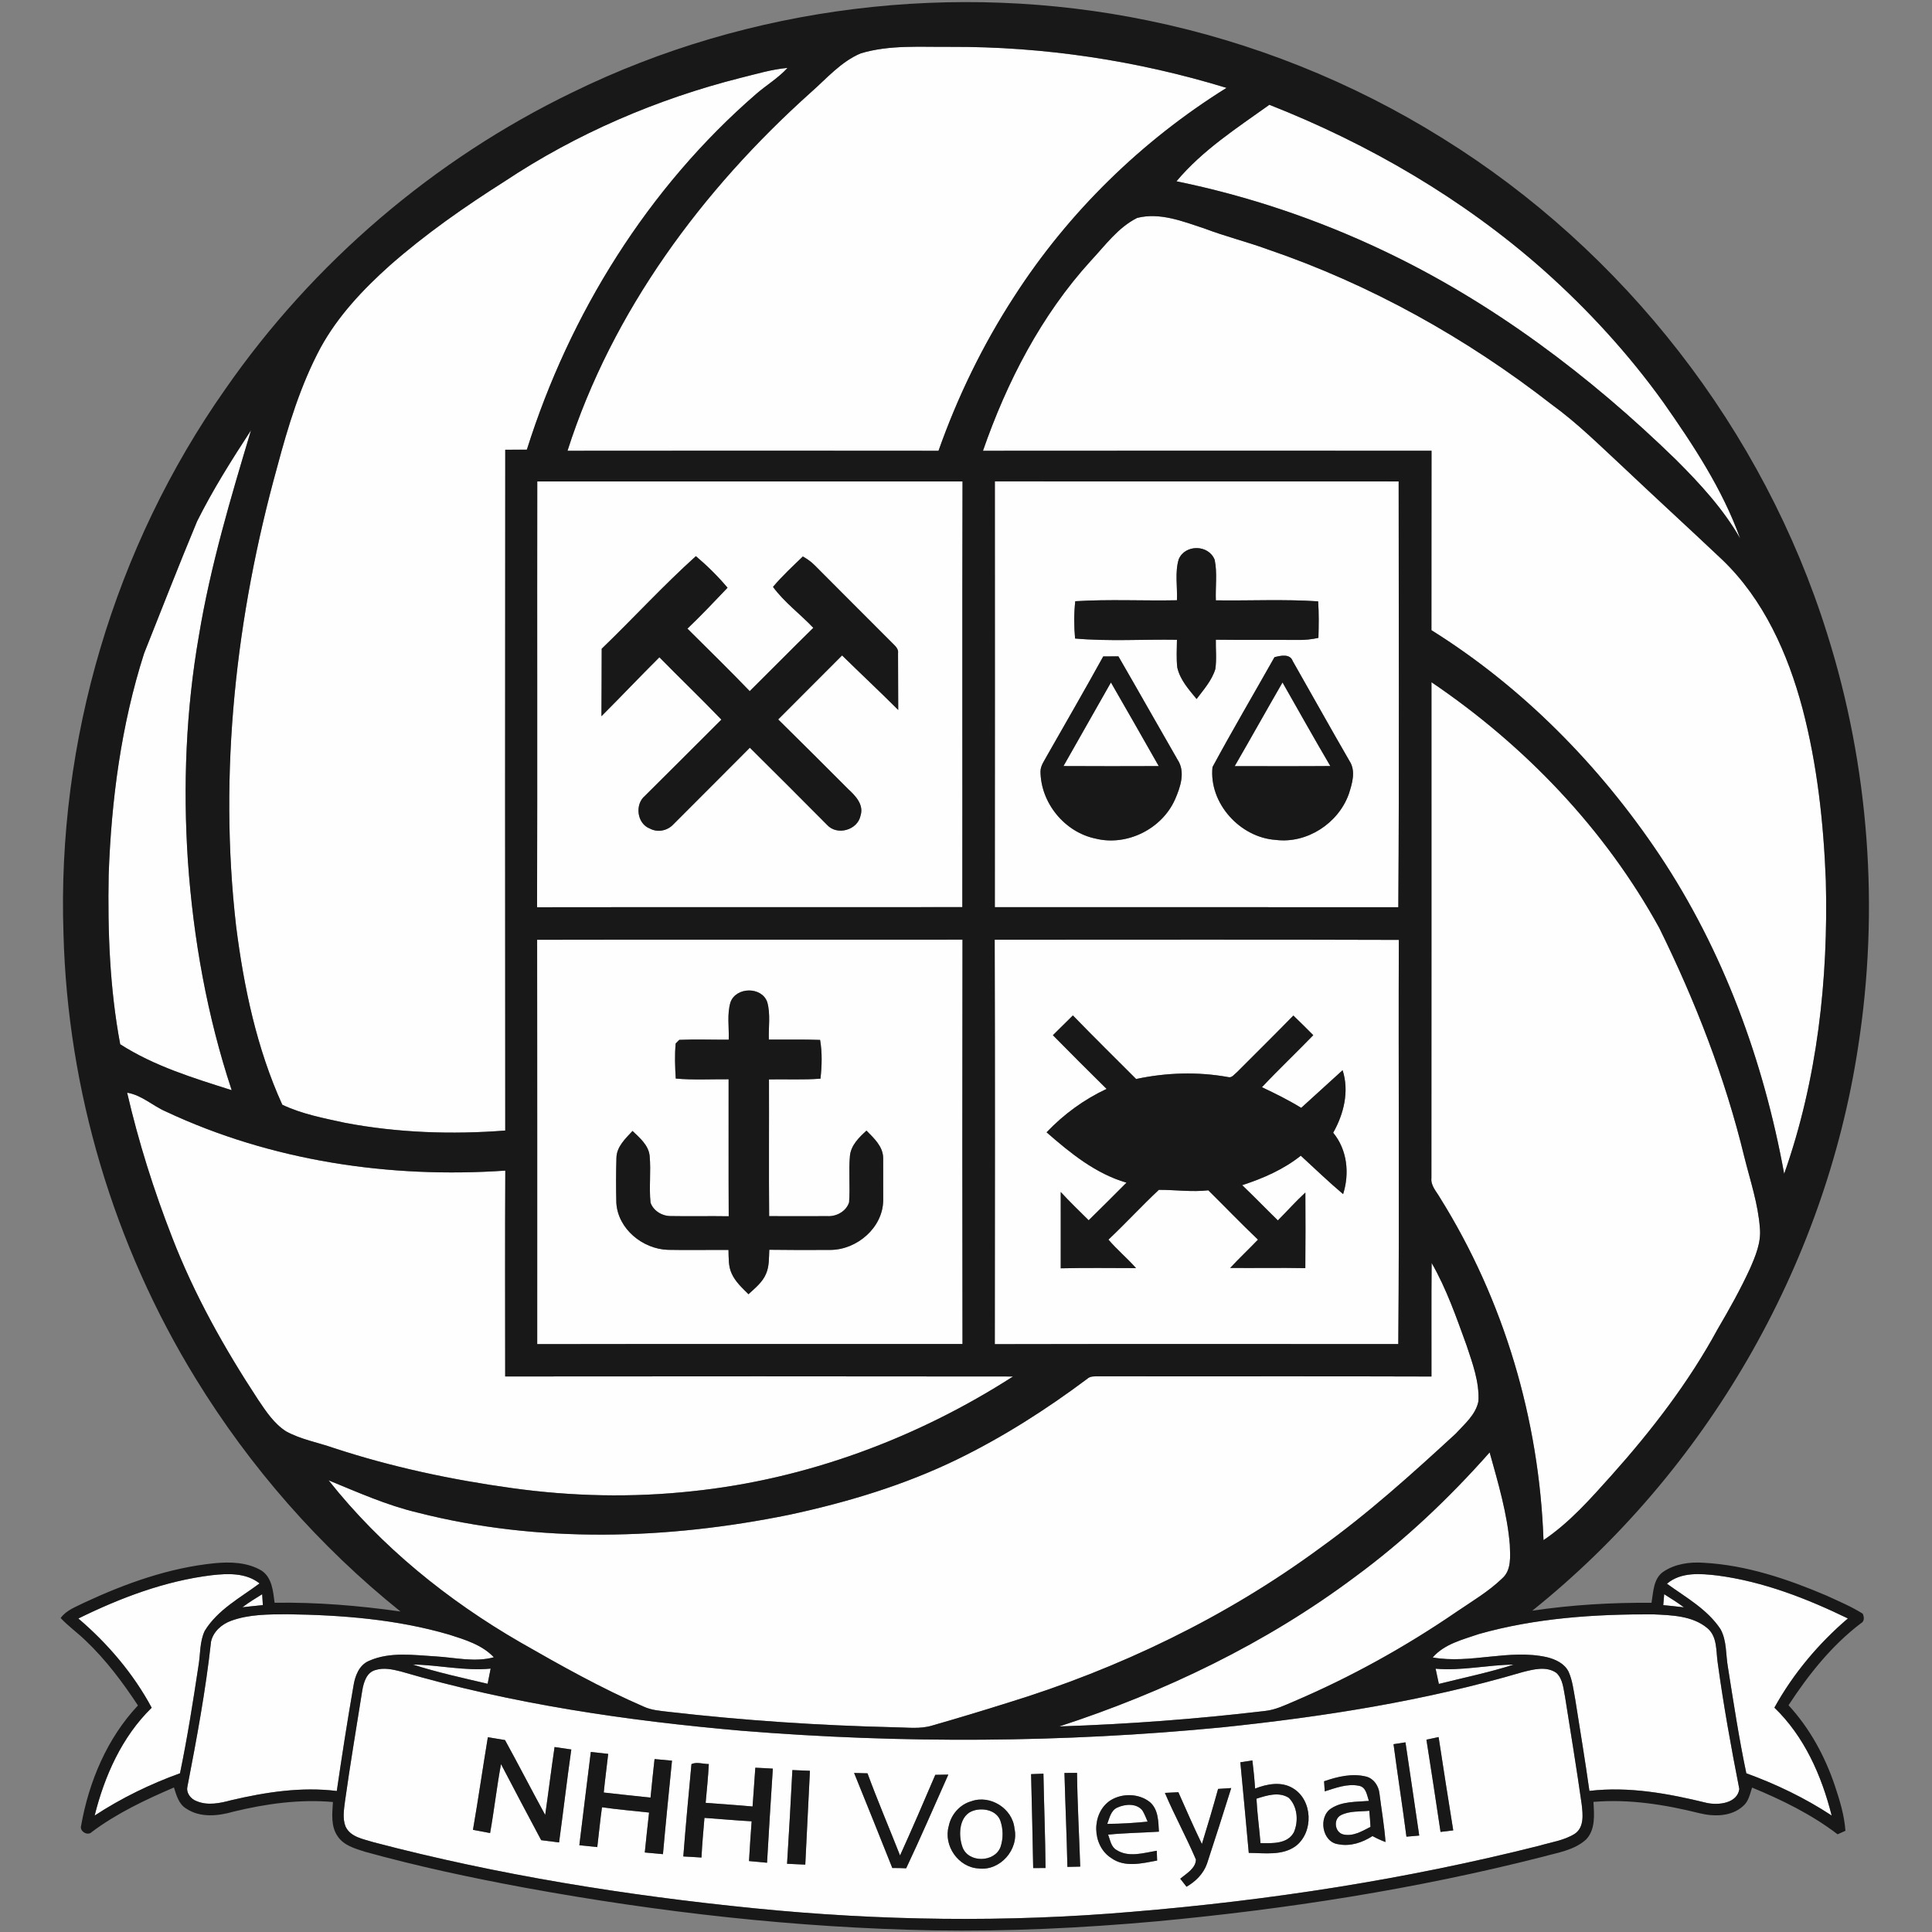 <?xml version="1.0" encoding="UTF-8"?>
<svg width="256px" height="256px" viewBox="0 0 256 256" version="1.1" xmlns="http://www.w3.org/2000/svg" xmlns:xlink="http://www.w3.org/1999/xlink">
    <rect x="0" y="0" width="256" height="256" fill="#808080" stroke="none"/>
    <!-- Generator: Sketch 51.3 (57544) - http://www.bohemiancoding.com/sketch -->
    <title>logo/nhhi</title>
    <desc>Created with Sketch.</desc>
    <defs></defs>
    <g id="logo/nhhi" stroke="none" stroke-width="1" fill="none" fill-rule="evenodd">
        <g id="nhhi" transform="translate(8, 0)" fill-rule="nonzero">
            <g id="#fffeffff" transform="translate(2.226, 5.945)" fill="#FFFEFF">
                <path d="M103.845,1.118 C107.696,-0.03 111.769,0.301 115.734,0.264 C128.101,0.212 140.465,2.081 152.294,5.7 C141.047,12.707 131.34,22.189 124.162,33.343 C120.015,39.723 116.665,46.615 114.132,53.786 C97.747,53.767 81.359,53.767 64.971,53.786 C70.891,35.275 82.839,19.187 97.191,6.32 C99.298,4.47 101.208,2.218 103.845,1.118 Z" id="Shape"></path>
                <path d="M87.902,4.373 C89.961,3.872 92.005,3.24 94.127,3.054 C92.903,4.395 91.322,5.336 89.954,6.521 C75.643,18.927 65.264,35.61 59.588,53.634 C58.631,53.649 57.674,53.645 56.721,53.645 C56.699,83.715 56.695,113.784 56.721,143.858 C49.647,144.404 42.488,144.163 35.507,142.84 C32.691,142.223 29.79,141.684 27.179,140.436 C23.792,132.983 22.082,124.86 21.058,116.768 C18.721,96.399 21.036,75.652 26.5,55.948 C27.947,50.52 29.594,45.088 32.257,40.117 C34.557,35.922 37.881,32.403 41.419,29.234 C46.149,25.072 51.327,21.457 56.639,18.087 C66.169,11.752 76.822,7.178 87.902,4.373 Z" id="Shape"></path>
                <path d="M145.662,18.076 C149.108,13.959 153.652,11.031 157.973,7.94 C171.175,13.134 183.628,20.395 194.278,29.817 C200.176,35.067 205.551,40.927 210.161,47.347 C214.13,53.002 218.007,58.865 220.355,65.404 C218.107,61.477 215.024,58.137 211.838,54.96 C200.424,43.847 187.519,34.116 173.093,27.276 C164.361,23.125 155.132,20.016 145.662,18.076 Z" id="Shape"></path>
                <path d="M140.461,22.929 C143.466,22.171 146.493,23.386 149.319,24.314 C152.072,25.366 154.939,26.076 157.706,27.082 C171.32,31.723 184.047,38.824 195.39,47.659 C198.807,50.134 201.8,53.121 204.89,55.982 C209.215,60.076 213.611,64.089 217.936,68.18 C223.467,73.456 226.679,80.664 228.619,87.954 C230.571,95.385 231.405,103.069 231.706,110.73 C232.047,123.857 230.574,137.166 226.186,149.595 C223.46,134.614 218.118,120.008 209.649,107.312 C201.737,95.5 191.518,85.104 179.447,77.558 C179.462,69.633 179.44,61.708 179.458,53.782 C159.646,53.771 139.834,53.767 120.022,53.786 C123.201,44.627 127.745,35.829 134.3,28.624 C136.206,26.596 137.909,24.196 140.461,22.929 Z" id="Shape"></path>
                <path d="M15.887,63.134 C17.976,58.947 20.483,54.975 23.039,51.059 C20.346,60.028 17.657,69.038 16.129,78.297 C14.411,88.132 14.014,98.179 14.671,108.133 C15.39,118.44 17.223,128.699 20.476,138.511 C15.402,136.899 10.219,135.327 5.701,132.425 C4.314,125.031 4.032,117.47 4.173,109.961 C4.526,100.048 5.835,90.094 8.869,80.627 C11.191,74.79 13.473,68.934 15.887,63.134 Z" id="Shape"></path>
                <path d="M60.964,57.847 C79.749,57.84 98.53,57.847 117.314,57.847 C117.262,76.648 117.311,95.448 117.288,114.253 C98.504,114.279 79.719,114.241 60.938,114.271 C60.99,95.463 60.935,76.655 60.964,57.847 Z M69.504,80.018 C69.504,82.998 69.478,85.974 69.47,88.953 C72.056,86.375 74.56,83.718 77.149,81.147 C79.868,83.919 82.668,86.605 85.361,89.407 C81.989,92.773 78.621,96.147 75.238,99.502 C73.855,100.65 74.177,103.203 75.895,103.849 C76.93,104.403 78.232,104.131 79.011,103.273 C82.379,99.888 85.773,96.522 89.134,93.13 C92.561,96.515 95.959,99.933 99.357,103.347 C100.689,104.834 103.437,104.046 103.808,102.095 C104.246,100.691 103.148,99.513 102.198,98.647 C99.112,95.541 96.004,92.461 92.888,89.384 C95.711,86.557 98.537,83.733 101.356,80.902 C103.819,83.324 106.349,85.68 108.794,88.129 C108.772,85.628 108.79,83.131 108.768,80.634 C108.875,79.969 108.304,79.583 107.911,79.159 C104.521,75.749 101.1,72.367 97.717,68.949 C97.257,68.485 96.72,68.113 96.16,67.79 C94.802,69.094 93.418,70.38 92.202,71.821 C93.708,73.876 95.8,75.403 97.543,77.246 C94.709,80.018 91.934,82.849 89.115,85.636 C86.415,82.823 83.622,80.103 80.862,77.354 C82.694,75.607 84.43,73.764 86.177,71.933 C84.905,70.42 83.488,69.023 81.982,67.749 C77.649,71.65 73.703,75.968 69.504,80.018 Z" id="Shape"></path>
                <path d="M121.599,57.84 C139.434,57.851 157.269,57.84 175.104,57.847 C175.1,76.651 175.189,95.459 175.059,114.267 C157.235,114.249 139.415,114.271 121.595,114.256 C121.614,95.448 121.602,76.644 121.599,57.84 Z M145.959,68.165 C145.436,69.915 145.803,71.791 145.725,73.593 C141.236,73.683 136.733,73.441 132.252,73.72 C132.07,75.358 132.082,77.016 132.226,78.661 C136.707,79.059 141.225,78.754 145.725,78.829 C145.714,80.051 145.632,81.281 145.769,82.496 C146.133,84.131 147.294,85.416 148.329,86.676 C149.26,85.439 150.347,84.227 150.811,82.719 C151.003,81.43 150.855,80.118 150.877,78.821 C154.498,78.87 158.122,78.825 161.746,78.851 C162.662,78.873 163.575,78.773 164.472,78.576 C164.517,76.963 164.547,75.347 164.435,73.735 C159.928,73.437 155.399,73.668 150.881,73.605 C150.811,71.817 151.089,69.989 150.725,68.232 C149.924,66.192 146.801,66.155 145.959,68.165 Z M135.958,81.036 C133.528,85.439 131.01,89.797 128.521,94.166 C128.176,94.839 127.649,95.485 127.645,96.277 C127.675,100.457 130.854,104.328 134.938,105.172 C139.1,106.212 143.74,103.894 145.473,99.981 C146.177,98.376 146.879,96.333 145.814,94.727 C143.188,90.168 140.606,85.58 137.968,81.025 C137.297,81.032 136.626,81.032 135.958,81.036 Z M158.649,81.136 C155.911,85.989 153.081,90.8 150.436,95.697 C149.943,100.479 154.082,105.031 158.812,105.346 C162.929,105.87 167.084,103.173 168.486,99.301 C168.935,97.919 169.462,96.24 168.601,94.909 C166.056,90.51 163.586,86.067 161.067,81.649 C160.711,80.638 159.442,80.928 158.649,81.136 Z" id="Shape"></path>
                <path d="M136.978,84.484 C139.111,88.166 141.207,91.87 143.314,95.567 C139.104,95.578 134.897,95.593 130.691,95.563 C132.79,91.874 134.882,88.177 136.978,84.484 Z" id="Shape"></path>
                <path d="M153.377,95.575 C155.51,91.889 157.584,88.17 159.713,84.484 C161.816,88.181 163.897,91.892 166.049,95.56 C161.824,95.597 157.599,95.571 153.377,95.575 Z" id="Shape"></path>
                <path d="M179.451,84.45 C191.807,92.818 202.431,103.897 209.638,117.017 C214.412,126.703 218.359,136.839 220.904,147.35 C221.683,150.479 222.74,153.574 222.97,156.814 C223.144,158.713 222.377,160.511 221.635,162.205 C220.37,164.94 218.897,167.574 217.372,170.168 C213.555,177.201 208.644,183.573 203.329,189.525 C200.55,192.62 197.772,195.797 194.296,198.131 C193.732,182.161 189.055,166.318 180.579,152.76 C180.111,151.935 179.332,151.163 179.444,150.145 C179.462,128.245 179.447,106.35 179.451,84.45 Z" id="Shape"></path>
                <path d="M60.946,118.581 C79.734,118.54 98.522,118.585 117.311,118.563 C117.281,136.419 117.281,154.284 117.311,172.144 C98.526,172.155 79.742,172.126 60.957,172.159 C60.95,154.299 60.976,136.442 60.946,118.581 Z M86.571,126.852 C86.088,128.45 86.396,130.17 86.333,131.82 C84.148,131.831 81.96,131.745 79.779,131.842 C79.66,131.964 79.426,132.202 79.308,132.321 C79.159,133.863 79.222,135.424 79.315,136.969 C81.641,137.177 83.985,137.047 86.318,137.062 C86.33,143.115 86.3,149.167 86.333,155.216 C83.774,155.172 81.214,155.239 78.658,155.19 C77.523,155.201 76.355,154.507 75.973,153.414 C75.761,151.356 76.047,149.275 75.854,147.217 C75.717,145.801 74.545,144.831 73.588,143.914 C72.649,144.932 71.481,145.987 71.455,147.488 C71.395,149.476 71.392,151.475 71.444,153.466 C71.67,156.903 74.927,159.549 78.262,159.664 C80.943,159.719 83.622,159.66 86.304,159.679 C86.337,160.719 86.266,161.819 86.719,162.792 C87.205,163.892 88.117,164.709 88.952,165.545 C89.82,164.732 90.822,163.959 91.285,162.822 C91.716,161.826 91.656,160.715 91.708,159.656 C94.405,159.69 97.105,159.697 99.806,159.675 C103.315,159.66 106.757,156.736 106.802,153.121 C106.806,151.241 106.809,149.364 106.798,147.488 C106.776,145.961 105.574,144.872 104.587,143.869 C103.608,144.764 102.551,145.786 102.399,147.183 C102.206,149.238 102.44,151.311 102.284,153.373 C101.909,154.555 100.629,155.265 99.424,155.201 C96.846,155.213 94.268,155.198 91.69,155.201 C91.638,149.164 91.69,143.122 91.667,137.081 C93.941,137.04 96.223,137.159 98.493,136.984 C98.678,135.279 98.734,133.54 98.441,131.849 C96.178,131.764 93.912,131.823 91.649,131.805 C91.593,130.159 91.89,128.453 91.441,126.852 C90.729,124.76 87.316,124.801 86.571,126.852 Z" id="Shape"></path>
                <path d="M121.577,118.574 C139.426,118.577 157.28,118.533 175.126,118.596 C175.063,136.449 175.207,154.302 175.055,172.152 C157.235,172.148 139.411,172.126 121.591,172.163 C121.602,154.299 121.632,136.438 121.577,118.574 Z M129.288,131.225 C131.636,133.618 134.018,135.981 136.403,138.34 C133.417,139.737 130.724,141.703 128.45,144.092 C131.599,146.845 134.949,149.576 139.04,150.765 C137.371,152.43 135.717,154.105 134.029,155.748 C132.783,154.514 131.518,153.295 130.327,152.002 C130.32,155.372 130.338,158.742 130.327,162.112 C133.651,162.034 136.978,162.083 140.305,162.086 C139.141,160.771 137.787,159.649 136.648,158.311 C138.926,156.164 141.044,153.853 143.329,151.716 C145.502,151.705 147.698,152.028 149.883,151.779 C152.083,153.953 154.223,156.182 156.464,158.315 C155.247,159.578 153.975,160.782 152.78,162.064 C156.096,162.097 159.42,162.023 162.736,162.09 C162.766,158.75 162.762,155.409 162.744,152.073 C161.468,153.243 160.321,154.54 159.097,155.766 C157.51,154.22 155.974,152.627 154.372,151.096 C157.139,150.197 159.847,149.019 162.135,147.191 C163.994,148.896 165.811,150.654 167.744,152.281 C168.616,149.535 168.297,146.41 166.427,144.148 C167.837,141.662 168.575,138.66 167.677,135.862 C165.852,137.53 164.02,139.187 162.191,140.852 C160.518,139.823 158.76,138.95 156.987,138.117 C159.194,135.762 161.546,133.544 163.79,131.221 C162.922,130.341 162.039,129.479 161.152,128.62 C158.686,131.143 156.178,133.622 153.685,136.118 C153.333,136.379 153.01,136.932 152.502,136.772 C148.474,136.044 144.312,136.174 140.317,137.029 C137.52,134.224 134.693,131.448 131.937,128.606 C131.054,129.479 130.175,130.356 129.288,131.225 Z" id="Shape"></path>
                <path d="M6.621,138.842 C8.558,139.158 9.997,140.581 11.751,141.339 C25.706,147.893 41.416,150.219 56.728,149.167 C56.68,158.259 56.71,167.351 56.713,176.443 C79.144,176.421 101.575,176.417 124.006,176.447 C111.231,184.654 96.594,190.087 81.466,191.654 C73.543,192.516 65.52,192.338 57.63,191.238 C49.602,190.131 41.642,188.441 33.941,185.903 C31.853,185.175 29.623,184.788 27.672,183.711 C26.092,182.696 25.031,181.084 24,179.557 C19.526,172.75 15.513,165.605 12.575,157.988 C10.145,151.757 8.127,145.359 6.621,138.842 Z" id="Shape"></path>
                <path d="M179.473,161.403 C181.447,164.836 182.745,168.596 184.095,172.308 C184.889,174.7 185.809,177.156 185.675,179.72 C185.323,181.518 183.817,182.763 182.634,184.052 C176.884,189.343 171.064,194.597 164.706,199.16 C152.209,208.359 138.039,215.166 123.231,219.707 C119.926,220.747 116.613,221.747 113.286,222.701 C111.669,223.192 109.97,222.943 108.315,222.928 C98.304,222.694 88.303,222.025 78.358,220.881 C77.249,220.743 76.106,220.676 75.079,220.197 C69.429,217.752 64.054,214.732 58.72,211.674 C49.076,206.1 40.251,198.963 33.314,190.205 C37.172,191.788 40.997,193.505 45.066,194.471 C61.157,198.584 78.158,198.071 94.346,194.772 C102.002,193.13 109.565,190.859 116.621,187.426 C122.697,184.465 128.417,180.813 133.825,176.766 C134.244,176.369 134.83,176.436 135.364,176.421 C150.057,176.451 164.754,176.395 179.451,176.451 C179.466,171.435 179.421,166.419 179.473,161.403 Z" id="Shape"></path>
                <path d="M169.302,203.009 C175.849,198.201 181.781,192.587 187.159,186.505 C188.279,190.529 189.489,194.571 189.834,198.751 C189.878,200.271 190.082,202.117 188.799,203.225 C187.007,204.949 184.845,206.219 182.797,207.613 C176.023,212.253 168.812,216.259 161.26,219.484 C160.002,220.019 158.745,220.632 157.365,220.769 C148.325,221.839 139.233,222.519 130.134,222.817 C144.089,218.261 157.517,211.826 169.302,203.009 Z" id="Shape"></path>
                <path d="M0.156,208.516 C5.72,205.781 11.622,203.54 17.805,202.782 C19.96,202.537 22.368,202.437 24.167,203.867 C21.611,205.77 18.629,207.345 16.908,210.143 C16.218,211.588 16.34,213.238 16.073,214.784 C15.353,219.547 14.604,224.307 13.625,229.025 C9.659,230.456 5.846,232.317 2.315,234.628 C3.632,229.356 5.939,224.176 9.874,220.338 C7.449,215.82 4.047,211.837 0.156,208.516 Z" id="Shape"></path>
                <path d="M210.655,203.908 C212.517,202.318 215.121,202.56 217.38,202.823 C223.423,203.622 229.172,205.863 234.629,208.508 C230.734,211.837 227.373,215.835 224.891,220.327 C228.857,224.143 231.153,229.349 232.477,234.621 C228.953,232.302 225.129,230.467 221.171,229.025 C220.192,224.373 219.479,219.67 218.734,214.977 C218.433,213.294 218.6,211.469 217.755,209.931 C216.004,207.286 213.162,205.725 210.655,203.908 Z" id="Shape"></path>
                <path d="M21.897,207.026 C22.728,206.39 23.625,205.851 24.512,205.298 C24.542,205.777 24.571,206.256 24.605,206.74 C23.7,206.818 22.798,206.936 21.897,207.026 Z" id="Shape"></path>
                <path d="M210.287,205.294 C211.17,205.855 212.064,206.405 212.906,207.037 C211.99,206.936 211.081,206.821 210.165,206.743 C210.202,206.256 210.243,205.773 210.287,205.294 Z" id="Shape"></path>
                <path d="M20.424,208.809 C22.783,207.951 25.339,207.969 27.817,207.951 C35.043,208.047 42.347,208.616 49.313,210.659 C51.409,211.328 53.649,212.004 55.211,213.65 C52.678,214.349 50.048,213.68 47.488,213.535 C44.561,213.364 41.445,212.896 38.678,214.122 C37.324,214.694 36.801,216.173 36.597,217.522 C35.796,222.126 35.076,226.744 34.401,231.37 C29.713,230.79 24.979,231.522 20.413,232.592 C18.926,232.99 17.297,233.339 15.817,232.711 C15.06,232.44 14.415,231.626 14.608,230.794 C15.839,224.425 17.03,218.035 17.738,211.581 C18.028,210.243 19.174,209.251 20.424,208.809 Z" id="Shape"></path>
                <path d="M185.742,210.57 C193.235,208.452 201.084,207.928 208.841,207.966 C211.285,208.077 214.038,208.144 216.011,209.797 C217.339,210.916 217.146,212.777 217.372,214.33 C218.14,219.956 219.149,225.548 220.244,231.113 C219.969,233.016 217.469,233.283 215.941,232.953 C210.866,231.712 205.617,230.738 200.38,231.359 C199.812,227.316 199.141,223.292 198.506,219.265 C198.273,218.02 198.143,216.738 197.623,215.575 C197.086,214.475 195.884,213.922 194.756,213.643 C189.741,212.517 184.622,214.572 179.614,213.676 C181.168,211.882 183.587,211.313 185.742,210.57 Z" id="Shape"></path>
                <path d="M44.469,214.613 C47.915,214.661 51.335,215.493 54.788,215.155 C54.647,215.82 54.514,216.489 54.388,217.165 C51.064,216.385 47.718,215.66 44.469,214.613 Z" id="Shape"></path>
                <path d="M180,215.166 C183.465,215.478 186.888,214.65 190.346,214.628 C187.092,215.664 183.739,216.355 180.43,217.184 C180.286,216.508 180.145,215.835 180,215.166 Z" id="Shape"></path>
                <path d="M39.509,215.348 C40.615,214.992 41.79,215.256 42.885,215.53 C57.604,219.84 72.849,222.066 88.099,223.393 C109.261,225.102 130.579,224.986 151.716,222.936 C165.14,221.535 178.55,219.443 191.518,215.62 C192.964,215.256 194.693,214.784 196.021,215.739 C196.878,216.563 196.937,217.842 197.16,218.945 C197.905,223.667 198.684,228.39 199.356,233.127 C199.508,234.454 199.716,236.174 198.443,237.04 C197.023,237.931 195.32,238.151 193.74,238.622 C176.046,243.085 157.947,245.879 139.771,247.38 C123.116,248.81 106.342,248.576 89.716,246.912 C72.742,245.214 55.831,242.509 39.32,238.173 C37.959,237.742 36.189,237.504 35.544,236.036 C35.151,234.985 35.351,233.837 35.484,232.759 C36.171,227.836 37.005,222.936 37.781,218.027 C37.966,216.972 38.344,215.66 39.509,215.348 Z M52.444,236.519 C53.201,236.664 53.954,236.798 54.714,236.943 C55.259,233.907 55.593,230.838 56.161,227.807 C57.926,231.169 59.685,234.539 61.484,237.887 C62.274,237.991 63.064,238.095 63.854,238.188 C64.414,234.082 64.893,229.969 65.475,225.871 C64.733,225.77 63.995,225.655 63.257,225.548 C62.812,228.542 62.448,231.548 62.014,234.547 C60.215,231.251 58.498,227.911 56.691,224.622 C55.931,224.503 55.17,224.377 54.417,224.247 C53.738,228.334 53.152,232.436 52.444,236.519 Z M178.783,224.57 C179.425,228.643 180.048,232.718 180.653,236.794 C181.213,236.724 181.773,236.657 182.337,236.59 C181.673,232.473 181.024,228.349 180.397,224.225 C179.855,224.336 179.317,224.451 178.783,224.57 Z M174.425,225.169 C174.963,229.256 175.608,233.332 176.135,237.422 C176.699,237.374 177.262,237.326 177.83,237.277 C177.218,233.161 176.628,229.036 176.005,224.923 C175.474,225.001 174.948,225.083 174.425,225.169 Z M68.061,226.198 C67.552,230.318 67.033,234.439 66.54,238.559 C67.33,238.63 68.124,238.719 68.917,238.805 C69.129,237.043 69.296,235.282 69.541,233.528 C71.611,233.818 73.699,234.004 75.78,234.227 C75.568,235.988 75.402,237.753 75.212,239.518 C76.014,239.589 76.815,239.667 77.62,239.741 C77.987,235.609 78.406,231.481 78.818,227.353 C78.046,227.286 77.275,227.212 76.507,227.141 C76.303,228.839 76.155,230.545 75.973,232.247 C73.907,232.039 71.84,231.801 69.774,231.574 C69.941,229.861 70.175,228.16 70.364,226.454 C69.596,226.369 68.828,226.283 68.061,226.198 Z M154.127,227.565 C154.516,231.567 154.872,235.572 155.243,239.574 C157.321,239.581 159.68,239.979 161.471,238.663 C163.864,236.817 163.727,232.57 161.093,231.006 C159.546,230.066 157.666,230.437 156.082,231.05 C156,229.802 155.878,228.561 155.722,227.324 C155.188,227.398 154.653,227.483 154.127,227.565 Z M81.396,227.807 C81.014,231.882 80.632,235.962 80.317,240.046 C81.118,240.079 81.923,240.138 82.724,240.187 C82.806,238.433 82.976,236.683 83.117,234.933 C85.202,235.074 87.283,235.278 89.371,235.386 C89.241,237.14 89.119,238.897 89.023,240.655 C89.816,240.729 90.614,240.803 91.411,240.878 C91.653,236.72 91.905,232.562 92.179,228.408 C91.404,228.364 90.629,228.316 89.857,228.286 C89.724,229.995 89.635,231.712 89.494,233.424 C87.424,233.235 85.35,233.101 83.277,232.941 C83.429,231.229 83.611,229.516 83.696,227.799 C82.935,227.807 82.104,227.48 81.396,227.807 Z M94.768,228.598 C94.557,232.737 94.323,236.876 94.064,241.015 C94.865,241.049 95.67,241.086 96.479,241.127 C96.675,236.98 96.894,232.837 97.094,228.695 C96.319,228.665 95.544,228.635 94.768,228.598 Z M102.948,228.981 C104.658,233.172 106.331,237.374 108.011,241.576 C108.619,241.573 109.232,241.584 109.847,241.613 C111.787,237.512 113.579,233.343 115.43,229.2 C114.851,229.204 114.28,229.211 113.705,229.23 C112.181,232.804 110.641,236.375 109.035,239.915 C107.607,236.282 106.071,232.692 104.721,229.029 C104.127,229.007 103.538,228.992 102.948,228.981 Z M126.399,229.137 C126.499,233.287 126.606,237.433 126.677,241.584 C127.222,241.58 127.764,241.573 128.313,241.576 C128.279,237.407 128.113,233.242 128.035,229.077 C127.486,229.092 126.94,229.114 126.399,229.137 Z M130.82,228.981 C130.928,233.127 131.125,237.277 131.21,241.428 C131.774,241.413 132.338,241.398 132.909,241.391 C132.775,237.248 132.534,233.112 132.486,228.97 C131.93,228.966 131.373,228.97 130.82,228.981 Z M165.222,230.084 C165.248,230.526 165.277,230.972 165.311,231.418 C166.765,230.968 168.293,230.363 169.836,230.679 C170.801,230.846 170.897,231.927 171.157,232.685 C169.48,232.826 167.64,232.726 166.168,233.677 C164.409,234.799 164.951,238.158 167.11,238.426 C168.697,238.745 170.304,238.203 171.635,237.344 C172.188,237.645 172.767,237.909 173.364,238.136 C173.204,235.977 172.826,233.841 172.559,231.693 C172.451,230.708 171.824,229.746 170.838,229.471 C168.961,228.992 167.006,229.464 165.222,230.084 Z M151.178,231.095 C150.503,233.54 149.783,235.973 149.034,238.396 C147.936,236.137 146.938,233.826 145.914,231.533 C145.317,231.556 144.72,231.585 144.13,231.622 C145.398,234.61 146.971,237.471 148.24,240.454 C148.225,241.606 146.979,242.319 146.163,242.992 C146.437,243.341 146.715,243.698 146.994,244.058 C148.199,243.363 149.241,242.334 149.709,241 C150.807,237.671 151.868,234.327 152.917,230.983 C152.335,231.013 151.753,231.054 151.178,231.095 Z M136.908,232.618 C134.344,234.301 134.437,238.608 137.008,240.246 C138.792,241.55 141.107,240.956 143.099,240.588 C143.084,240.153 143.069,239.719 143.054,239.288 C141.314,239.57 139.334,240.228 137.72,239.187 C136.985,238.779 136.882,237.861 136.607,237.155 C138.844,236.924 141.096,236.91 143.336,236.761 C143.262,235.412 143.266,233.826 142.16,232.86 C140.721,231.682 138.462,231.63 136.908,232.618 Z M118.472,232.733 C116.958,233.157 115.79,234.495 115.486,236.029 C114.762,238.611 116.758,241.495 119.451,241.636 C122.289,241.992 124.811,239.124 124.199,236.352 C123.951,233.688 120.976,231.827 118.472,232.733 Z" id="Shape"></path>
                <path d="" id="Shape"></path>
                <path d="M156.263,232.392 C157.621,231.957 159.216,231.44 160.537,232.269 C161.716,233.421 161.857,235.412 161.208,236.865 C160.336,238.426 158.333,238.296 156.798,238.281 C156.642,236.311 156.36,234.361 156.263,232.392 Z" id="Shape"></path>
                <path d="M137.846,233.558 C138.866,233.097 140.335,232.975 141.129,233.922 C141.429,234.39 141.615,234.918 141.841,235.431 C140.064,235.609 138.28,235.724 136.492,235.728 C136.793,234.933 136.974,233.93 137.846,233.558 Z" id="Shape"></path>
                <path d="M118.88,233.937 C120.141,233.584 121.836,233.956 122.33,235.316 C122.712,236.419 122.726,237.671 122.352,238.782 C121.58,240.878 118.041,240.934 117.3,238.782 C116.706,237.133 116.862,234.472 118.88,233.937 Z" id="Shape"></path>
                <path d="M167.47,234.565 C168.616,233.989 169.966,234.119 171.212,233.993 C171.275,234.699 171.338,235.409 171.372,236.122 C170.259,236.698 169.042,237.437 167.74,237.121 C166.62,236.835 166.412,235.082 167.47,234.565 Z" id="Shape"></path>
            </g>
            <g id="#191818ff" fill="#191818">
                <path d="M67.864,12.232 C91.308,0.747 118.572,-2.549 144.111,2.716 C157.903,5.544 171.19,10.849 183.134,18.31 C207.186,33.228 225.67,56.937 234.117,84.001 C239.677,101.609 241.053,120.509 238.205,138.753 C233.768,167.882 217.996,195.032 195.034,213.427 C200.261,212.647 205.551,212.335 210.833,212.38 C211.081,210.957 211.07,209.192 212.383,208.274 C213.938,207.215 215.907,206.94 217.755,207.074 C223.408,207.386 228.849,209.221 234.024,211.425 C235.641,212.175 237.307,212.863 238.82,213.821 C239.024,214.267 239.073,214.851 238.561,215.107 C234.692,218.053 231.632,221.906 228.987,225.953 C231.806,229.003 233.824,232.726 235.141,236.65 C235.782,238.578 236.387,240.547 236.528,242.591 C236.268,242.706 235.753,242.936 235.493,243.055 C232.047,240.428 228.148,238.507 224.161,236.865 C223.875,237.72 223.704,238.704 222.966,239.314 C221.423,240.725 219.112,240.733 217.191,240.261 C212.61,239.117 207.873,238.359 203.139,238.76 C203.24,240.436 203.429,242.423 202.164,243.742 C200.58,245.188 198.362,245.485 196.373,246.046 C179.585,250.323 162.41,252.99 145.168,254.596 C135.387,255.472 125.56,255.944 115.738,255.784 C97.532,255.45 79.382,253.399 61.48,250.118 C54.369,248.803 47.288,247.287 40.318,245.355 C39.016,244.935 37.551,244.53 36.749,243.326 C35.811,242.004 36.022,240.294 36.115,238.775 C31.693,238.385 27.242,239.005 22.947,240.049 C20.91,240.64 18.525,240.889 16.678,239.648 C15.68,239.057 15.376,237.876 15.049,236.85 C11.262,238.481 7.504,240.254 4.184,242.732 C3.65,243.334 2.504,242.672 2.749,241.903 C3.78,236.074 6.191,230.329 10.279,225.982 C8.25,222.898 6.017,219.922 3.331,217.373 C2.266,216.344 1.05,215.478 0.037,214.397 C0.801,213.335 2.074,212.915 3.186,212.346 C8.639,209.809 14.4,207.739 20.413,207.137 C22.524,206.929 24.786,207.003 26.66,208.114 C28.051,209.039 28.192,210.864 28.385,212.372 C33.967,212.287 39.543,212.751 45.066,213.531 C34.327,204.919 25.128,194.408 17.928,182.67 C7.074,165.01 0.957,144.464 0.412,123.727 C-0.46,98.209 7.152,72.471 21.834,51.59 C33.474,34.815 49.495,21.108 67.864,12.232 Z M106.071,7.063 C103.434,8.163 101.523,10.415 99.416,12.265 C85.065,25.132 73.117,41.22 67.196,59.731 C83.585,59.712 99.973,59.712 116.357,59.731 C118.891,52.56 122.24,45.668 126.388,39.288 C133.565,28.134 143.273,18.652 154.52,11.644 C142.691,8.026 130.327,6.157 117.96,6.209 C113.994,6.246 109.921,5.915 106.071,7.063 Z M90.128,10.318 C79.048,13.123 68.394,17.697 58.865,24.032 C53.553,27.402 48.375,31.017 43.645,35.179 C40.106,38.348 36.783,41.867 34.483,46.061 C31.819,51.033 30.172,56.465 28.726,61.893 C23.262,81.597 20.947,102.344 23.284,122.713 C24.308,130.805 26.018,138.927 29.405,146.381 C32.016,147.629 34.917,148.168 37.732,148.785 C44.713,150.107 51.873,150.349 58.947,149.803 C58.921,119.729 58.924,89.659 58.947,59.59 C59.9,59.59 60.857,59.593 61.814,59.579 C67.489,41.554 77.868,24.872 92.179,12.466 C93.548,11.28 95.128,10.34 96.352,8.999 C94.231,9.185 92.187,9.816 90.128,10.318 Z M147.887,24.021 C157.358,25.96 166.587,29.07 175.319,33.221 C189.745,40.061 202.65,49.792 214.064,60.905 C217.25,64.082 220.333,67.422 222.581,71.349 C220.232,64.81 216.356,58.947 212.387,53.292 C207.776,46.871 202.401,41.012 196.503,35.762 C185.853,26.339 173.401,19.079 160.199,13.885 C155.878,16.976 151.334,19.904 147.887,24.021 Z M142.687,28.873 C140.135,30.14 138.432,32.541 136.526,34.569 C129.971,41.774 125.427,50.572 122.248,59.731 C142.06,59.712 161.872,59.716 181.684,59.727 C181.666,67.652 181.688,75.578 181.673,83.503 C193.743,91.049 203.963,101.445 211.875,113.257 C220.344,125.953 225.685,140.558 228.412,155.54 C232.8,143.111 234.273,129.802 233.931,116.675 C233.631,109.014 232.796,101.33 230.845,93.899 C228.905,86.609 225.693,79.401 220.162,74.125 C215.837,70.034 211.441,66.021 207.116,61.927 C204.026,59.066 201.032,56.078 197.616,53.604 C186.273,44.768 173.546,37.668 159.932,33.027 C157.165,32.02 154.297,31.311 151.545,30.259 C148.718,29.33 145.691,28.115 142.687,28.873 Z M18.113,69.079 C15.698,74.879 13.417,80.735 11.095,86.572 C8.061,96.039 6.751,105.993 6.399,115.906 C6.258,123.415 6.54,130.976 7.927,138.37 C12.445,141.272 17.627,142.844 22.702,144.456 C19.449,134.643 17.616,124.385 16.896,114.078 C16.24,104.124 16.637,94.077 18.354,84.242 C19.883,74.983 22.572,65.973 25.265,57.004 C22.709,60.92 20.202,64.892 18.113,69.079 Z M63.19,63.792 C63.16,82.6 63.216,101.408 63.164,120.216 C81.945,120.186 100.73,120.223 119.514,120.197 C119.536,101.393 119.488,82.593 119.54,63.792 C100.755,63.792 81.975,63.784 63.19,63.792 Z M123.824,63.784 C123.828,82.589 123.839,101.393 123.821,120.201 C141.641,120.216 159.461,120.194 177.285,120.212 C177.415,101.404 177.326,82.596 177.329,63.792 C159.494,63.784 141.659,63.796 123.824,63.784 Z M181.677,90.395 C181.673,112.294 181.688,134.19 181.669,156.089 C181.558,157.107 182.337,157.88 182.804,158.705 C191.28,172.263 195.958,188.106 196.522,204.075 C199.998,201.742 202.776,198.565 205.554,195.47 C210.87,189.518 215.781,183.146 219.598,176.112 C221.123,173.519 222.595,170.885 223.86,168.15 C224.602,166.456 225.37,164.657 225.196,162.759 C224.966,159.519 223.909,156.424 223.13,153.295 C220.585,142.784 216.638,132.648 211.864,122.962 C204.657,109.842 194.033,98.762 181.677,90.395 Z M63.172,124.526 C63.201,142.387 63.175,160.243 63.183,178.104 C81.967,178.07 100.752,178.1 119.536,178.089 C119.507,160.229 119.507,142.364 119.536,124.507 C100.748,124.53 81.96,124.485 63.172,124.526 Z M123.802,124.519 C123.858,142.383 123.828,160.243 123.817,178.108 C141.637,178.07 159.461,178.093 177.281,178.096 C177.433,160.247 177.288,142.394 177.351,124.541 C159.505,124.478 141.652,124.522 123.802,124.519 Z M8.847,144.787 C10.353,151.304 12.371,157.702 14.801,163.933 C17.738,171.55 21.752,178.695 26.226,185.502 C27.257,187.029 28.318,188.641 29.898,189.656 C31.849,190.733 34.079,191.119 36.167,191.848 C43.868,194.385 51.828,196.076 59.855,197.183 C67.745,198.283 75.769,198.461 83.692,197.599 C98.819,196.031 113.457,190.599 126.232,182.392 C103.801,182.362 81.37,182.366 58.939,182.388 C58.935,173.296 58.906,164.204 58.954,155.112 C43.641,156.164 27.932,153.838 13.977,147.284 C12.223,146.526 10.783,145.103 8.847,144.787 Z M181.699,167.347 C181.647,172.363 181.691,177.379 181.677,182.395 C166.98,182.34 152.283,182.395 137.59,182.366 C137.056,182.38 136.47,182.314 136.051,182.711 C130.642,186.757 124.922,190.41 118.846,193.371 C111.791,196.804 104.228,199.074 96.571,200.717 C80.383,204.016 63.383,204.529 47.291,200.416 C43.222,199.45 39.398,197.733 35.54,196.15 C42.477,204.908 51.301,212.045 60.946,217.619 C66.28,220.676 71.655,223.697 77.304,226.142 C78.332,226.621 79.474,226.688 80.584,226.826 C90.529,227.97 100.529,228.639 110.541,228.873 C112.195,228.888 113.894,229.137 115.512,228.646 C118.839,227.691 122.151,226.692 125.457,225.652 C140.265,221.111 154.435,214.304 166.932,205.105 C173.29,200.542 179.11,195.288 184.859,189.997 C186.043,188.708 187.549,187.463 187.901,185.665 C188.035,183.101 187.115,180.645 186.321,178.253 C184.971,174.541 183.672,170.781 181.699,167.347 Z M171.528,208.954 C159.743,217.771 146.315,224.206 132.36,228.761 C141.459,228.464 150.551,227.784 159.591,226.714 C160.971,226.577 162.228,225.964 163.486,225.429 C171.038,222.204 178.249,218.198 185.023,213.558 C187.07,212.164 189.233,210.893 191.024,209.169 C192.308,208.062 192.104,206.216 192.059,204.696 C191.714,200.516 190.505,196.473 189.385,192.45 C184.006,198.532 178.075,204.146 171.528,208.954 Z M2.381,214.46 C6.273,217.782 9.674,221.765 12.1,226.283 C8.164,230.121 5.857,235.301 4.54,240.573 C8.072,238.262 11.885,236.401 15.85,234.97 C16.83,230.251 17.579,225.492 18.299,220.728 C18.566,219.183 18.443,217.533 19.133,216.088 C20.854,213.29 23.837,211.715 26.393,209.812 C24.594,208.382 22.186,208.482 20.031,208.727 C13.847,209.485 7.946,211.726 2.381,214.46 Z M212.88,209.853 C215.388,211.67 218.229,213.231 219.98,215.876 C220.826,217.414 220.659,219.239 220.96,220.922 C221.705,225.614 222.417,230.318 223.397,234.97 C227.355,236.412 231.179,238.247 234.703,240.566 C233.379,235.293 231.083,230.088 227.117,226.272 C229.599,221.78 232.96,217.782 236.854,214.453 C231.398,211.807 225.648,209.567 219.606,208.768 C217.347,208.504 214.743,208.263 212.88,209.853 Z M24.122,212.97 C25.024,212.881 25.925,212.762 26.83,212.684 C26.797,212.201 26.767,211.722 26.738,211.243 C25.851,211.796 24.953,212.335 24.122,212.97 Z M212.513,211.239 C212.469,211.718 212.428,212.201 212.391,212.688 C213.307,212.766 214.216,212.881 215.132,212.982 C214.29,212.35 213.396,211.8 212.513,211.239 Z M22.65,214.754 C21.4,215.196 20.253,216.188 19.964,217.526 C19.256,223.98 18.065,230.37 16.833,236.739 C16.64,237.571 17.286,238.385 18.043,238.656 C19.523,239.284 21.151,238.935 22.639,238.537 C27.205,237.467 31.938,236.735 36.627,237.315 C37.302,232.689 38.022,228.07 38.823,223.467 C39.027,222.118 39.55,220.639 40.904,220.067 C43.671,218.841 46.787,219.309 49.714,219.48 C52.273,219.625 54.903,220.294 57.437,219.595 C55.875,217.949 53.635,217.273 51.539,216.604 C44.572,214.561 37.269,213.992 30.043,213.896 C27.565,213.914 25.009,213.896 22.65,214.754 Z M187.968,216.515 C185.813,217.258 183.394,217.827 181.84,219.621 C186.848,220.517 191.967,218.462 196.982,219.588 C198.109,219.866 199.311,220.42 199.849,221.52 C200.368,222.683 200.498,223.965 200.732,225.209 C201.366,229.237 202.038,233.261 202.605,237.303 C207.843,236.683 213.092,237.656 218.166,238.897 C219.695,239.228 222.195,238.961 222.469,237.058 C221.375,231.492 220.366,225.9 219.598,220.275 C219.372,218.722 219.565,216.861 218.237,215.742 C216.263,214.089 213.511,214.022 211.066,213.91 C203.31,213.873 195.461,214.397 187.968,216.515 Z M46.694,220.558 C49.944,221.605 53.29,222.33 56.613,223.11 C56.739,222.434 56.873,221.765 57.014,221.1 C53.56,221.438 50.14,220.606 46.694,220.558 Z M182.226,221.111 C182.37,221.78 182.511,222.452 182.656,223.129 C185.965,222.3 189.318,221.609 192.571,220.572 C189.114,220.595 185.69,221.423 182.226,221.111 Z M41.735,221.293 C40.57,221.605 40.192,222.917 40.006,223.972 C39.231,228.88 38.396,233.781 37.71,238.704 C37.577,239.782 37.376,240.93 37.769,241.981 C38.415,243.449 40.184,243.687 41.546,244.118 C58.056,248.454 74.968,251.159 91.942,252.857 C108.568,254.521 125.342,254.755 141.997,253.325 C160.173,251.824 178.271,249.03 195.965,244.567 C197.546,244.095 199.248,243.876 200.669,242.984 C201.941,242.119 201.734,240.398 201.581,239.072 C200.91,234.335 200.131,229.612 199.385,224.89 C199.163,223.786 199.104,222.508 198.247,221.683 C196.919,220.728 195.19,221.2 193.743,221.564 C180.775,225.388 167.366,227.48 153.941,228.88 C132.805,230.931 111.487,231.047 90.325,229.337 C75.075,228.011 59.829,225.785 45.11,221.475 C44.016,221.2 42.84,220.937 41.735,221.293 Z" id="Shape"></path>
                <path d="M148.184,74.11 C149.026,72.1 152.15,72.137 152.951,74.177 C153.314,75.934 153.036,77.762 153.107,79.549 C157.625,79.613 162.154,79.382 166.661,79.68 C166.772,81.292 166.743,82.908 166.698,84.521 C165.8,84.718 164.888,84.818 163.972,84.796 C160.347,84.77 156.723,84.814 153.103,84.766 C153.081,86.063 153.229,87.374 153.036,88.664 C152.572,90.172 151.486,91.383 150.555,92.621 C149.52,91.361 148.359,90.076 147.995,88.441 C147.858,87.226 147.939,85.996 147.951,84.774 C143.451,84.699 138.933,85.004 134.452,84.606 C134.307,82.96 134.296,81.303 134.478,79.665 C138.959,79.386 143.462,79.628 147.951,79.538 C148.028,77.736 147.661,75.86 148.184,74.11 Z" id="Shape"></path>
                <path d="M71.729,85.962 C75.928,81.913 79.875,77.595 84.208,73.694 C85.714,74.968 87.131,76.365 88.403,77.878 C86.656,79.709 84.92,81.552 83.087,83.298 C85.847,86.048 88.64,88.768 91.341,91.58 C94.16,88.794 96.935,85.962 99.769,83.191 C98.025,81.348 95.933,79.821 94.427,77.766 C95.644,76.324 97.028,75.039 98.385,73.735 C98.945,74.058 99.483,74.429 99.943,74.894 C103.326,78.312 106.746,81.693 110.137,85.104 C110.53,85.528 111.101,85.914 110.994,86.579 C111.016,89.076 110.997,91.573 111.019,94.073 C108.575,91.625 106.045,89.269 103.582,86.847 C100.763,89.678 97.936,92.502 95.113,95.329 C98.229,98.406 101.338,101.486 104.424,104.592 C105.374,105.458 106.472,106.636 106.034,108.04 C105.663,109.991 102.914,110.779 101.583,109.292 C98.185,105.878 94.787,102.459 91.36,99.075 C87.999,102.467 84.605,105.833 81.236,109.218 C80.457,110.076 79.155,110.348 78.121,109.794 C76.403,109.147 76.08,106.595 77.464,105.447 C80.847,102.092 84.215,98.718 87.587,95.352 C84.894,92.55 82.093,89.864 79.374,87.092 C76.785,89.663 74.281,92.32 71.696,94.898 C71.703,91.918 71.729,88.942 71.729,85.962 Z" id="Shape"></path>
                <path d="M138.184,86.981 C138.851,86.977 139.523,86.977 140.194,86.969 C142.832,91.525 145.413,96.113 148.04,100.672 C149.104,102.277 148.403,104.321 147.698,105.926 C145.966,109.838 141.326,112.157 137.164,111.117 C133.079,110.273 129.9,106.402 129.871,102.222 C129.874,101.43 130.401,100.784 130.746,100.111 C133.235,95.742 135.754,91.383 138.184,86.981 Z M139.204,90.429 C137.108,94.122 135.016,97.819 132.916,101.508 C137.123,101.538 141.329,101.523 145.539,101.512 C143.432,97.815 141.337,94.111 139.204,90.429 Z" id="Shape"></path>
                <path d="M160.874,87.081 C161.668,86.873 162.937,86.583 163.293,87.594 C165.811,92.011 168.282,96.455 170.827,100.854 C171.687,102.184 171.16,103.864 170.712,105.246 C169.309,109.118 165.155,111.815 161.037,111.291 C156.308,110.975 152.168,106.424 152.662,101.642 C155.306,96.745 158.137,91.933 160.874,87.081 Z M155.603,101.519 C159.824,101.516 164.049,101.542 168.274,101.505 C166.123,97.837 164.042,94.126 161.939,90.429 C159.81,94.114 157.736,97.834 155.603,101.519 Z" id="Shape"></path>
                <path d="M88.796,132.797 C89.542,130.746 92.955,130.705 93.667,132.797 C94.116,134.398 93.819,136.104 93.874,137.75 C96.137,137.768 98.404,137.709 100.666,137.794 C100.96,139.485 100.904,141.224 100.718,142.929 C98.448,143.104 96.167,142.985 93.893,143.026 C93.915,149.067 93.863,155.109 93.915,161.146 C96.493,161.143 99.071,161.157 101.649,161.146 C102.855,161.209 104.135,160.5 104.509,159.318 C104.665,157.256 104.432,155.183 104.624,153.128 C104.777,151.731 105.834,150.709 106.813,149.814 C107.8,150.817 109.002,151.906 109.024,153.433 C109.035,155.309 109.031,157.185 109.028,159.066 C108.983,162.681 105.541,165.605 102.032,165.62 C99.331,165.642 96.631,165.635 93.934,165.601 C93.882,166.66 93.941,167.771 93.511,168.767 C93.047,169.904 92.046,170.677 91.178,171.49 C90.343,170.654 89.431,169.837 88.945,168.737 C88.492,167.764 88.563,166.664 88.529,165.623 C85.847,165.605 83.169,165.664 80.487,165.609 C77.152,165.493 73.896,162.848 73.669,159.411 C73.617,157.42 73.621,155.421 73.68,153.433 C73.706,151.932 74.875,150.877 75.813,149.858 C76.77,150.776 77.943,151.746 78.08,153.162 C78.273,155.22 77.987,157.301 78.198,159.359 C78.581,160.451 79.749,161.146 80.884,161.135 C83.44,161.183 85.999,161.117 88.559,161.161 C88.526,155.112 88.555,149.06 88.544,143.007 C86.211,142.992 83.866,143.122 81.541,142.914 C81.448,141.368 81.385,139.808 81.533,138.266 C81.652,138.147 81.886,137.909 82.004,137.787 C84.185,137.69 86.374,137.776 88.559,137.764 C88.622,136.115 88.314,134.394 88.796,132.797 Z" id="Shape"></path>
                <path d="M131.514,137.17 C132.401,136.3 133.28,135.424 134.163,134.55 C136.919,137.393 139.745,140.168 142.542,142.974 C146.537,142.119 150.699,141.989 154.728,142.717 C155.236,142.877 155.559,142.323 155.911,142.063 C158.404,139.566 160.911,137.088 163.378,134.565 C164.265,135.424 165.147,136.286 166.015,137.166 C163.771,139.488 161.419,141.707 159.212,144.062 C160.985,144.895 162.744,145.768 164.417,146.797 C166.245,145.132 168.078,143.475 169.903,141.807 C170.801,144.605 170.062,147.607 168.653,150.093 C170.522,152.355 170.841,155.48 169.97,158.226 C168.037,156.598 166.219,154.841 164.361,153.136 C162.072,154.964 159.364,156.141 156.597,157.041 C158.2,158.571 159.735,160.165 161.323,161.711 C162.547,160.485 163.693,159.188 164.969,158.018 C164.988,161.354 164.992,164.695 164.962,168.035 C161.646,167.968 158.322,168.042 155.006,168.009 C156.2,166.727 157.473,165.523 158.689,164.26 C156.449,162.127 154.309,159.898 152.109,157.724 C149.924,157.973 147.728,157.65 145.554,157.661 C143.269,159.798 141.151,162.109 138.874,164.256 C140.012,165.594 141.366,166.716 142.531,168.031 C139.204,168.027 135.876,167.979 132.553,168.057 C132.564,164.687 132.545,161.317 132.553,157.947 C133.743,159.24 135.008,160.459 136.255,161.692 C137.943,160.05 139.597,158.374 141.266,156.71 C137.175,155.521 133.825,152.79 130.676,150.037 C132.95,147.648 135.643,145.682 138.629,144.285 C136.244,141.926 133.862,139.563 131.514,137.17 Z" id="Shape"></path>
                <path d="M54.67,242.464 C55.378,238.381 55.964,234.279 56.643,230.192 C57.396,230.322 58.156,230.448 58.917,230.567 C60.723,233.855 62.441,237.196 64.24,240.491 C64.674,237.493 65.037,234.487 65.483,231.492 C66.221,231.6 66.959,231.715 67.701,231.816 C67.118,235.914 66.64,240.027 66.08,244.133 C65.29,244.04 64.5,243.936 63.709,243.832 C61.91,240.484 60.152,237.114 58.386,233.751 C57.819,236.783 57.485,239.852 56.94,242.888 C56.179,242.743 55.426,242.609 54.67,242.464 Z" id="Shape"></path>
                <path d="M181.009,230.515 C181.543,230.396 182.081,230.281 182.623,230.17 C183.249,234.294 183.899,238.418 184.563,242.535 C183.999,242.602 183.439,242.669 182.879,242.739 C182.274,238.663 181.651,234.587 181.009,230.515 Z" id="Shape"></path>
                <path d="M176.65,231.113 C177.173,231.028 177.7,230.946 178.231,230.868 C178.854,234.981 179.444,239.105 180.056,243.222 C179.488,243.271 178.924,243.319 178.36,243.367 C177.834,239.276 177.188,235.2 176.65,231.113 Z" id="Shape"></path>
                <path d="M70.286,232.143 C71.054,232.228 71.822,232.313 72.59,232.399 C72.401,234.104 72.167,235.806 72,237.519 C74.066,237.746 76.132,237.983 78.198,238.191 C78.38,236.49 78.529,234.784 78.733,233.086 C79.5,233.157 80.272,233.231 81.044,233.298 C80.632,237.426 80.213,241.554 79.845,245.686 C79.04,245.611 78.239,245.533 77.438,245.463 C77.627,243.698 77.794,241.933 78.006,240.172 C75.925,239.949 73.836,239.763 71.766,239.473 C71.521,241.227 71.355,242.988 71.143,244.749 C70.349,244.664 69.555,244.575 68.765,244.504 C69.259,240.384 69.778,236.263 70.286,232.143 Z" id="Shape"></path>
                <path d="M156.352,233.51 C156.879,233.428 157.413,233.343 157.947,233.268 C158.103,234.506 158.226,235.747 158.307,236.995 C159.891,236.382 161.772,236.01 163.319,236.95 C165.952,238.515 166.09,242.762 163.697,244.608 C161.905,245.923 159.546,245.526 157.469,245.518 C157.098,241.517 156.742,237.512 156.352,233.51 Z M158.489,238.336 C158.585,240.306 158.867,242.256 159.023,244.225 C160.559,244.24 162.562,244.37 163.434,242.81 C164.083,241.357 163.942,239.366 162.762,238.214 C161.442,237.385 159.847,237.902 158.489,238.336 Z" id="Shape"></path>
                <path d="M83.622,233.751 C84.33,233.424 85.161,233.751 85.921,233.744 C85.836,235.461 85.654,237.173 85.502,238.886 C87.576,239.046 89.649,239.18 91.719,239.369 C91.86,237.656 91.949,235.94 92.083,234.231 C92.854,234.26 93.63,234.309 94.405,234.353 C94.13,238.507 93.878,242.665 93.637,246.823 C92.84,246.748 92.042,246.674 91.248,246.6 C91.345,244.842 91.467,243.085 91.597,241.331 C89.509,241.223 87.428,241.019 85.343,240.878 C85.202,242.628 85.031,244.378 84.95,246.132 C84.148,246.083 83.343,246.024 82.542,245.99 C82.857,241.907 83.24,237.827 83.622,233.751 Z" id="Shape"></path>
                <path d="M96.994,234.543 C97.769,234.58 98.545,234.61 99.32,234.639 C99.12,238.782 98.901,242.925 98.704,247.072 C97.896,247.031 97.091,246.994 96.289,246.96 C96.549,242.821 96.783,238.682 96.994,234.543 Z" id="Shape"></path>
                <path d="M105.173,234.926 C105.763,234.937 106.353,234.952 106.947,234.974 C108.297,238.637 109.832,242.227 111.261,245.86 C112.867,242.319 114.406,238.749 115.931,235.174 C116.506,235.156 117.077,235.148 117.656,235.145 C115.805,239.288 114.013,243.456 112.073,247.558 C111.457,247.529 110.845,247.517 110.237,247.521 C108.556,243.319 106.883,239.117 105.173,234.926 Z" id="Shape"></path>
                <path d="M128.624,235.082 C129.166,235.059 129.711,235.037 130.26,235.022 C130.338,239.187 130.505,243.352 130.538,247.521 C129.989,247.517 129.448,247.525 128.903,247.529 C128.832,243.378 128.725,239.232 128.624,235.082 Z" id="Shape"></path>
                <path d="M133.046,234.926 C133.599,234.914 134.155,234.911 134.712,234.914 C134.76,239.057 135.001,243.193 135.134,247.335 C134.563,247.343 133.999,247.358 133.436,247.373 C133.35,243.222 133.154,239.072 133.046,234.926 Z" id="Shape"></path>
                <path d="M167.447,236.029 C169.232,235.409 171.186,234.937 173.063,235.416 C174.05,235.691 174.677,236.653 174.785,237.638 C175.052,239.785 175.43,241.922 175.589,244.081 C174.992,243.854 174.414,243.59 173.861,243.289 C172.529,244.147 170.923,244.69 169.335,244.37 C167.177,244.103 166.635,240.744 168.393,239.622 C169.866,238.671 171.706,238.771 173.382,238.63 C173.123,237.872 173.026,236.791 172.062,236.624 C170.519,236.308 168.99,236.913 167.536,237.363 C167.503,236.917 167.473,236.471 167.447,236.029 Z M169.695,240.51 C168.638,241.026 168.846,242.78 169.966,243.066 C171.268,243.382 172.485,242.643 173.598,242.067 C173.564,241.353 173.501,240.644 173.438,239.938 C172.192,240.064 170.841,239.934 169.695,240.51 Z" id="Shape"></path>
                <path d="M153.403,237.04 C153.978,236.999 154.561,236.958 155.143,236.928 C154.093,240.272 153.032,243.616 151.934,246.945 C151.467,248.279 150.425,249.308 149.219,250.003 C148.941,249.643 148.663,249.286 148.388,248.937 C149.204,248.264 150.451,247.551 150.466,246.399 C149.197,243.416 147.624,240.555 146.355,237.567 C146.945,237.53 147.543,237.5 148.14,237.478 C149.164,239.771 150.161,242.082 151.259,244.341 C152.009,241.918 152.728,239.484 153.403,237.04 Z" id="Shape"></path>
                <path d="M139.133,238.563 C140.687,237.575 142.947,237.627 144.386,238.805 C145.491,239.771 145.487,241.357 145.562,242.706 C143.321,242.854 141.07,242.869 138.833,243.1 C139.107,243.806 139.211,244.723 139.946,245.132 C141.559,246.172 143.54,245.515 145.28,245.232 C145.295,245.663 145.309,246.098 145.324,246.533 C143.332,246.901 141.018,247.495 139.233,246.191 C136.663,244.552 136.57,240.246 139.133,238.563 Z M140.072,239.503 C139.2,239.875 139.018,240.878 138.718,241.673 C140.506,241.669 142.29,241.554 144.067,241.376 C143.84,240.863 143.655,240.335 143.355,239.867 C142.561,238.92 141.092,239.042 140.072,239.503 Z" id="Shape"></path>
                <path d="M120.697,238.678 C123.201,237.772 126.176,239.633 126.425,242.297 C127.037,245.069 124.514,247.937 121.677,247.581 C118.984,247.439 116.988,244.556 117.711,241.974 C118.015,240.439 119.184,239.102 120.697,238.678 Z M121.105,239.882 C119.087,240.417 118.932,243.077 119.525,244.727 C120.267,246.878 123.806,246.823 124.577,244.727 C124.952,243.616 124.937,242.364 124.555,241.26 C124.062,239.901 122.367,239.529 121.105,239.882 Z" id="Shape"></path>
            </g>
        </g>
    </g>
</svg>